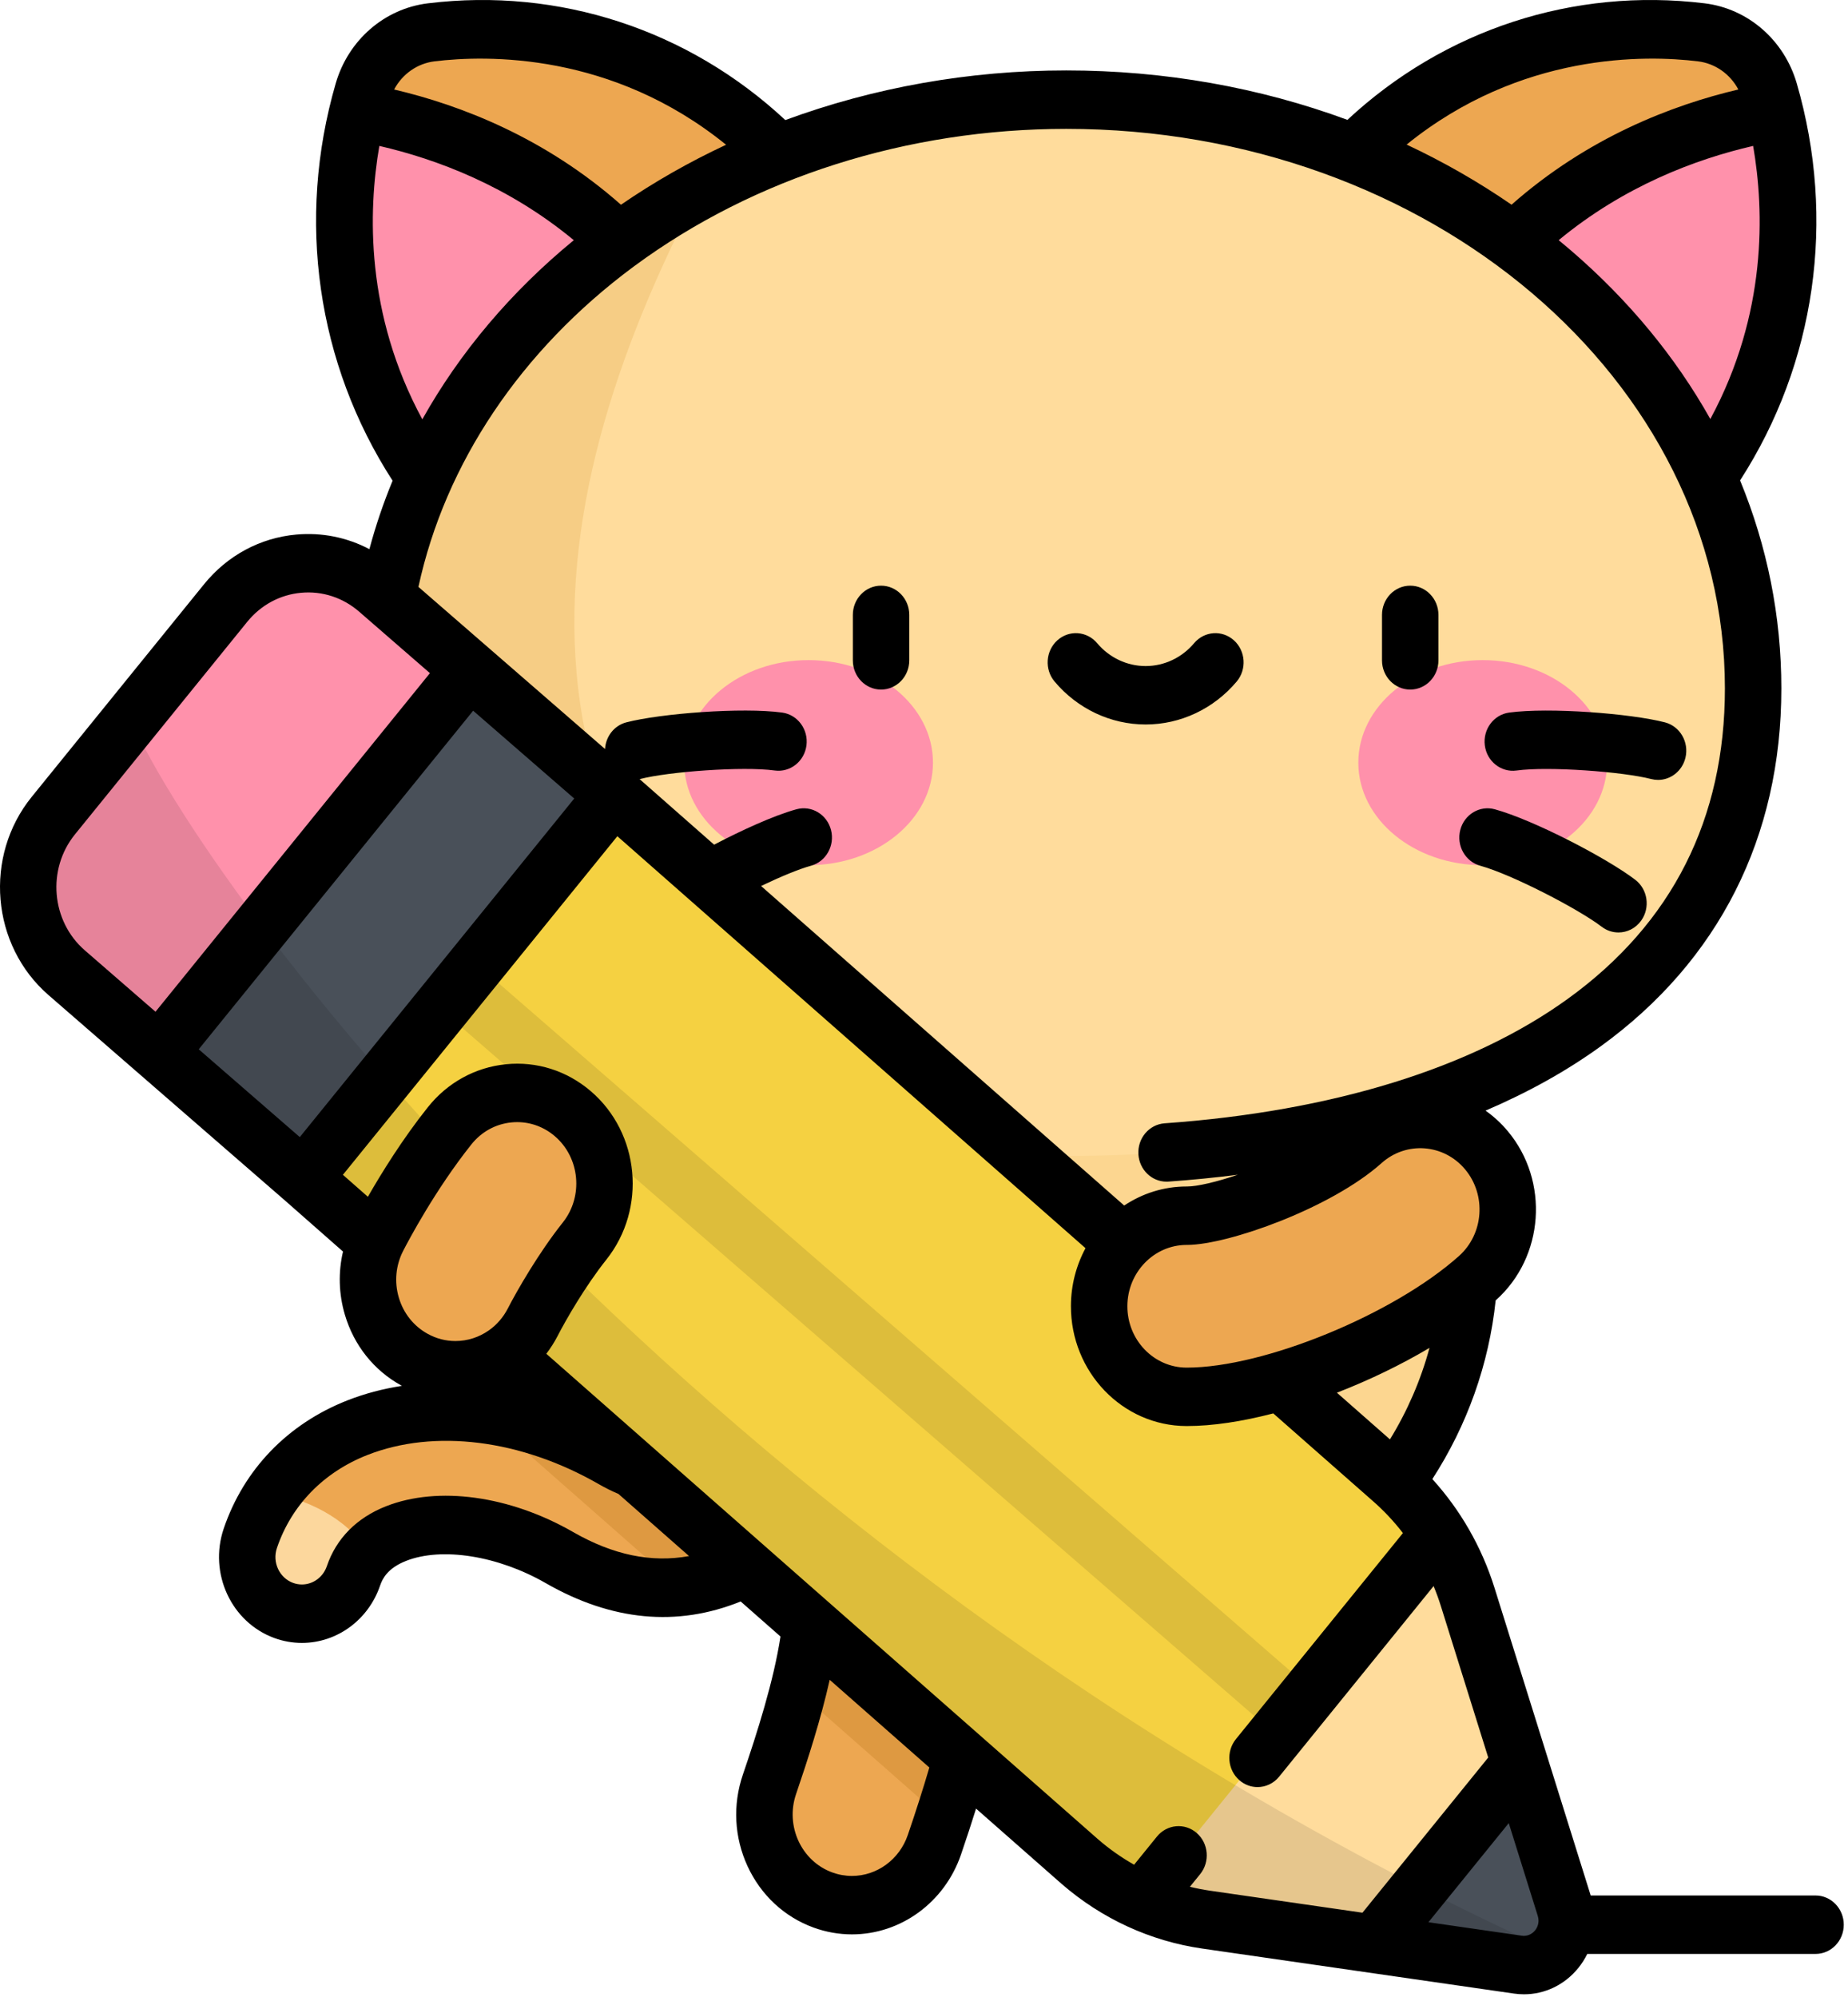 <svg width="334" height="361" viewBox="0 0 334 361" fill="none" xmlns="http://www.w3.org/2000/svg">
<path d="M54.563 291.697C53.477 291.697 52.371 291.509 51.286 291.116C46.138 289.242 43.432 283.401 45.241 278.07C48.37 268.853 55.234 261.755 64.568 258.083C78.103 252.756 95.343 254.84 110.686 263.655C117.33 267.473 122.467 267.463 128.414 263.625C134.982 259.387 141.534 251.043 147.868 242.975L149.806 240.51C153.261 236.133 159.486 235.486 163.711 239.059C167.938 242.634 168.564 249.08 165.112 253.456L163.203 255.884C155.845 265.256 148.235 274.947 138.867 280.992C126.759 288.804 114.053 288.992 101.098 281.549C91.09 275.8 79.508 274.095 71.588 277.212C67.676 278.751 65.085 281.323 63.885 284.857C62.457 289.064 58.64 291.697 54.563 291.697Z" fill="#EDA751"/>
<path opacity="0.2" d="M163.707 239.059C159.483 235.486 153.257 236.134 149.802 240.51L147.864 242.975C141.529 251.044 134.977 259.388 128.41 263.626C122.463 267.463 117.326 267.473 110.682 263.655C103.121 259.311 95.099 256.605 87.286 255.612L122.783 286.852C128.237 286.335 133.606 284.383 138.862 280.991C148.231 274.946 155.839 265.255 163.198 255.883L165.108 253.455C168.56 249.08 167.934 242.634 163.707 239.059Z" fill="#A35F00"/>
<path d="M49.35 269.927C47.628 272.397 46.241 275.124 45.241 278.071C43.432 283.402 46.138 289.243 51.287 291.117C52.371 291.511 53.477 291.698 54.564 291.698C58.64 291.698 62.457 289.065 63.886 284.857C64.451 283.193 65.337 281.75 66.512 280.519C62.421 274.008 54.87 270.974 49.35 269.927Z" fill="#FCD79D"/>
<path d="M153.975 344.382C152.225 344.382 150.449 344.08 148.706 343.442C140.473 340.428 136.159 331.075 139.069 322.551C144.439 306.825 149.355 289.562 145.105 280.761C141.2 272.673 144.365 262.841 152.175 258.798C159.987 254.755 169.481 258.032 173.386 266.119C182.375 284.734 178.086 306.504 168.881 333.464C166.587 340.183 160.487 344.382 153.975 344.382Z" fill="#EDA751"/>
<path opacity="0.2" d="M152.177 258.798C144.367 262.841 141.202 272.675 145.106 280.761C147.852 286.445 146.771 295.66 144.216 305.709L170.443 328.79C178.542 303.97 181.852 283.645 173.388 266.118C169.483 258.032 159.989 254.755 152.177 258.798Z" fill="#A35F00"/>
<path d="M240.527 344.111C238.779 344.111 237 343.808 235.257 343.17C227.024 340.157 222.71 330.804 225.62 322.28C228.535 313.741 227.218 305.306 225.599 299.733C223.525 292.595 220.281 287.762 219.041 286.549C212.135 281.202 210.633 271.082 215.714 263.83C220.84 256.511 230.728 254.881 237.795 260.189C249.953 269.32 266.244 301.524 255.432 333.193C253.138 339.912 247.039 344.111 240.527 344.111ZM219.224 286.687C219.226 286.689 219.229 286.691 219.231 286.692C219.229 286.691 219.226 286.689 219.224 286.687Z" fill="#EDA751"/>
<path d="M192.707 297.543C232.979 297.543 265.627 266.131 265.627 227.382C265.627 188.633 232.979 157.22 192.707 157.22C152.434 157.22 119.786 188.633 119.786 227.382C119.786 266.131 152.434 297.543 192.707 297.543Z" fill="#FCD690"/>
<path opacity="0.15" d="M182.058 296.798C148.735 274.145 159.063 227.716 164.72 207.412V162.579C138.337 173.14 119.786 198.175 119.786 227.383C119.786 262.651 146.833 291.838 182.058 296.798Z" fill="#C17A00"/>
<path d="M148.333 105.724C162.603 93.326 172.128 72.514 152.002 41.749C131.717 10.741 101.515 2.968 77.937 5.844C72.124 6.553 67.246 10.791 65.563 16.595C58.733 40.14 60.881 72.286 86.85 98.357C112.616 124.222 134.064 118.121 148.333 105.724Z" fill="#EDA751"/>
<path d="M64.614 20.197C59.015 43.346 62.181 73.59 86.851 98.356C109.183 120.775 128.269 119.173 142.251 110.278C132.636 42.684 90.629 24.759 64.614 20.197Z" fill="#FF91AB"/>
<path d="M237.085 105.724C222.816 93.326 213.29 72.514 233.416 41.749C253.701 10.741 283.902 2.968 307.482 5.844C313.295 6.553 318.172 10.791 319.856 16.595C326.686 40.14 324.538 72.286 298.569 98.357C272.802 124.222 251.354 118.121 237.085 105.724Z" fill="#EDA751"/>
<path d="M320.807 20.197C326.406 43.346 323.24 73.59 298.57 98.356C276.238 120.775 257.152 119.173 243.171 110.278C252.786 42.684 294.793 24.759 320.807 20.197Z" fill="#FF91AB"/>
<path d="M316.854 124.435C316.854 183.21 261.272 208.953 192.708 208.953C124.144 208.953 68.562 183.21 68.562 124.435C68.562 65.66 124.144 18.013 192.708 18.013C261.272 18.013 316.854 65.66 316.854 124.435Z" fill="#FFDC9C"/>
<path opacity="0.15" d="M126.42 34.444C91.652 53.303 68.562 86.556 68.562 124.435C68.562 174.96 109.636 201.075 164.721 207.411C85.648 158.504 95.96 92.719 126.42 34.444Z" fill="#C17A00"/>
<path d="M146.141 156.394C158.556 156.394 168.621 148.095 168.621 137.859C168.621 127.623 158.556 119.324 146.141 119.324C133.726 119.324 123.661 127.623 123.661 137.859C123.661 148.095 133.726 156.394 146.141 156.394Z" fill="#FF91AB"/>
<path d="M267.976 156.393C280.392 156.393 290.456 148.095 290.456 137.859C290.456 127.623 280.392 119.324 267.976 119.324C255.561 119.324 245.497 127.623 245.497 137.859C245.497 148.095 255.561 156.393 267.976 156.393Z" fill="#FF91AB"/>
<path d="M54.814 212.992L110.97 143.701L84.891 121.041L28.735 190.331L54.814 212.992Z" fill="#495059"/>
<path d="M84.892 121.031L28.737 190.327L12.046 175.824C3.811 168.669 2.736 155.957 9.646 147.43L40.779 109.012C47.689 100.486 59.966 99.373 68.2 106.528L84.892 121.031Z" fill="#FF91AB"/>
<path d="M54.816 212.988L195.137 336.482C201.648 342.138 209.564 345.783 217.98 346.998L274.337 355.135C280.006 355.954 284.549 350.348 282.786 344.71L265.261 288.655C262.644 280.283 257.803 272.843 251.293 267.188L110.97 143.693L54.816 212.988Z" fill="#F5D141"/>
<path opacity="0.1" d="M79.611 182.384L230.63 313.607L237.186 305.517L86.167 174.295L79.611 182.384Z" fill="black"/>
<path d="M206.331 343.621C210.034 345.272 213.949 346.417 217.981 347L274.338 355.137C280.007 355.956 284.55 350.35 282.787 344.711L265.261 288.657C264.007 284.647 262.238 280.854 260.025 277.364L206.331 343.621Z" fill="#FFDC9C"/>
<path d="M248.335 351.382L274.332 355.136C280.001 355.955 284.544 350.349 282.781 344.71L274.696 318.853L248.335 351.382Z" fill="#495059"/>
<path opacity="0.1" d="M274.336 355.136C276.91 355.507 279.244 354.547 280.869 352.868C132.186 285.342 39.435 165.516 23.66 130.131L9.64 147.431C2.73 155.957 3.805 168.669 12.039 175.824L28.731 190.327L54.814 212.988L195.136 336.483C201.646 342.139 209.562 345.783 217.978 346.998L274.336 355.136Z" fill="black"/>
<path d="M82.313 247.691C79.809 247.691 77.269 247.073 74.903 245.771C67.194 241.524 64.268 231.612 68.368 223.63C69.316 221.785 74.394 212.141 81.255 203.52C86.807 196.543 96.772 195.548 103.509 201.297C110.248 207.047 111.209 217.364 105.656 224.341C101.561 229.486 97.839 235.98 96.285 239.005C93.443 244.538 87.971 247.691 82.313 247.691Z" fill="#EDA751"/>
<path d="M214.525 252.497C214.492 252.497 214.46 252.497 214.427 252.497C205.696 252.472 198.637 245.123 198.66 236.082C198.684 227.056 205.759 219.756 214.469 219.756C214.493 219.757 214.516 219.757 214.54 219.756C220.857 219.756 238.31 213.459 246.364 206.252C252.971 200.341 262.954 201.094 268.664 207.935C274.372 214.776 273.645 225.113 267.039 231.025C254.236 242.483 229.728 252.497 214.525 252.497Z" fill="#EDA751"/>
<path d="M207.058 130.961C213.365 130.961 219.361 128.133 223.51 123.203C225.361 121.004 225.139 117.669 223.016 115.752C220.891 113.836 217.67 114.065 215.82 116.264C213.608 118.892 210.414 120.4 207.057 120.4C203.7 120.4 200.506 118.892 198.293 116.264C196.443 114.065 193.221 113.836 191.098 115.753C188.975 117.669 188.754 121.005 190.605 123.203C194.756 128.134 200.753 130.961 207.058 130.961ZM328.132 342.637H287.497L270.112 287.03C267.806 279.655 263.957 272.953 258.877 267.365C265.195 257.599 269.114 246.558 270.319 235.069C270.336 235.054 270.354 235.038 270.371 235.023C279.094 227.217 280.058 213.518 272.52 204.485C271.31 203.035 269.952 201.795 268.49 200.762C276.188 197.466 283.146 193.594 289.257 189.172C310.647 173.695 321.953 151.31 321.953 124.437C321.953 111.414 319.396 98.741 314.496 86.841C328.138 65.684 331.885 39.712 324.739 15.076C322.465 7.239 315.925 1.557 308.078 0.599C284.37 -2.292 261.036 5.369 243.525 21.665C227.671 15.812 210.461 12.731 192.709 12.731C175.121 12.731 157.858 15.834 141.934 21.704C124.417 5.382 101.058 -2.296 77.338 0.6C69.49 1.557 62.95 7.239 60.677 15.078C53.524 39.733 57.284 65.728 70.955 86.894C69.287 90.934 67.885 95.064 66.764 99.267C62.719 97.141 58.174 96.214 53.544 96.631C47.008 97.223 41.086 100.416 36.87 105.62L5.736 144.039C-2.97 154.783 -1.612 170.857 8.764 179.872L51.513 217.015L61.993 226.238C61.117 229.966 61.217 233.883 62.328 237.648C63.96 243.179 67.575 247.721 72.507 250.437C72.555 250.464 72.606 250.486 72.655 250.512C69.221 251.04 65.902 251.914 62.758 253.151C51.995 257.387 44.066 265.616 40.431 276.323C37.692 284.392 41.804 293.265 49.599 296.103C51.204 296.686 52.874 296.982 54.564 296.982C60.911 296.982 66.592 292.814 68.698 286.612C69.137 285.318 70.103 283.448 73.401 282.151C79.872 279.605 90.009 281.219 98.625 286.17C110.554 293.022 122.392 294.131 133.866 289.491L141.061 295.823C139.848 303.807 136.843 313.236 134.263 320.794C132.402 326.247 132.702 332.124 135.109 337.342C137.517 342.56 141.742 346.496 147.01 348.425C149.263 349.249 151.608 349.667 153.977 349.667C162.82 349.667 170.742 343.864 173.691 335.227C174.689 332.307 175.591 329.554 176.409 326.932L191.862 340.532C199.113 346.832 207.903 350.879 217.279 352.232L273.636 360.37C274.24 360.457 274.842 360.5 275.439 360.5C279.21 360.5 282.786 358.793 285.258 355.742C285.9 354.951 286.436 354.096 286.876 353.202H328.135C330.952 353.202 333.235 350.838 333.235 347.921C333.235 345.004 330.949 342.637 328.132 342.637ZM263.701 227.031C251.895 237.596 228.453 247.217 214.521 247.217H214.438C208.531 247.2 203.74 242.212 203.756 236.097C203.773 230.012 208.555 225.06 214.425 225.037C214.48 225.039 214.535 225.037 214.592 225.037C221.987 225.004 240.595 218.391 249.696 210.248C254.164 206.249 260.941 206.761 264.803 211.387C268.664 216.015 268.17 223.032 263.701 227.031ZM258.361 243.651C256.795 249.446 254.394 255.013 251.215 260.191L241.628 251.752C247.424 249.505 253.159 246.739 258.361 243.651ZM309.118 75.747C302.821 64.516 294.302 54.168 283.744 45.117C283.073 44.542 282.394 43.976 281.71 43.415C293.575 33.596 306.538 28.752 316.856 26.377C318.893 38.199 319.375 56.747 309.118 75.747ZM306.885 11.088C310.011 11.47 312.706 13.397 314.183 16.177C302.133 19.01 286.915 24.882 273.189 37.002C267.21 32.878 260.867 29.247 254.227 26.135C274.861 9.421 297.515 9.945 306.885 11.088ZM192.708 23.294C258.35 23.294 311.753 68.665 311.753 124.434C311.753 148.038 302.219 166.907 283.414 180.512C266.009 193.106 240.793 200.901 210.492 203.056C207.682 203.256 205.56 205.775 205.753 208.685C205.938 211.472 208.178 213.604 210.836 213.604C210.954 213.604 211.072 213.6 211.191 213.592C215.462 213.288 219.639 212.872 223.721 212.353C219.777 213.685 216.361 214.475 214.536 214.475C214.511 214.475 214.488 214.475 214.465 214.475C210.314 214.475 206.442 215.743 203.183 217.918L137.555 160.159C141.153 158.434 144.452 157.078 146.573 156.495C149.295 155.747 150.916 152.855 150.194 150.037C149.471 147.218 146.679 145.542 143.956 146.287C139.77 147.438 133.861 150.176 129.065 152.688L115.599 140.836C115.626 140.829 115.655 140.826 115.683 140.819C120.766 139.502 134.216 138.482 140.032 139.28C142.823 139.657 145.387 137.628 145.756 134.737C146.125 131.846 144.16 129.192 141.368 128.81C134.174 127.827 119.404 128.968 113.209 130.573C110.99 131.148 109.477 133.147 109.353 135.394L88.166 116.986C88.166 116.986 88.165 116.985 88.165 116.984C88.164 116.984 88.163 116.984 88.162 116.983L75.626 106.091C80.458 83.749 94.162 63.292 114.484 48.218C114.56 48.162 114.637 48.109 114.713 48.052C114.721 48.047 114.73 48.04 114.738 48.034C136.371 32.081 164.046 23.294 192.708 23.294ZM78.532 11.088C87.906 9.944 110.583 9.422 131.227 26.168C124.568 29.277 118.208 32.9 112.233 37.008C98.505 24.884 83.285 19.011 71.233 16.178C72.71 13.397 75.406 11.47 78.532 11.088ZM68.559 26.377C78.878 28.752 91.843 33.597 103.708 43.416C92.331 52.755 83.079 63.746 76.329 75.802C66.04 56.784 66.52 38.21 68.559 26.377ZM15.319 171.78C9.251 166.508 8.457 157.108 13.548 150.826L44.681 112.407C47.148 109.364 50.611 107.497 54.433 107.151C58.25 106.802 61.979 108.019 64.918 110.574L77.704 121.682L28.105 182.887L15.319 171.78ZM35.917 189.676L85.515 128.472L103.784 144.345L54.185 205.549L35.917 189.676ZM72.081 234.559C71.245 231.726 71.524 228.725 72.868 226.109C73.775 224.343 78.63 215.117 85.187 206.879C87.007 204.593 89.576 203.177 92.424 202.893C92.775 202.858 93.124 202.841 93.472 202.841C95.949 202.841 98.328 203.721 100.264 205.373C104.821 209.262 105.473 216.266 101.718 220.985C97.364 226.457 93.422 233.329 91.781 236.527C90.96 238.124 89.797 239.455 88.414 240.444C88.385 240.463 88.356 240.483 88.326 240.503C86.584 241.724 84.5 242.412 82.31 242.412C80.551 242.412 78.864 241.974 77.294 241.109C74.768 239.718 72.916 237.391 72.081 234.559ZM103.571 276.932C92.132 270.36 79.182 268.575 69.776 272.276C64.471 274.363 60.77 278.108 59.073 283.106C58.401 285.087 56.587 286.418 54.562 286.418C54.025 286.418 53.491 286.322 52.977 286.136C50.49 285.231 49.177 282.398 50.051 279.823C52.672 272.099 58.471 266.132 66.379 263.021C78.526 258.241 94.163 260.204 108.209 268.274C109.432 268.977 110.607 269.56 111.774 270.049L124.538 281.284C117.728 282.524 110.807 281.088 103.571 276.932ZM164.072 331.704C162.561 336.129 158.502 339.103 153.973 339.103C152.764 339.103 151.562 338.887 150.404 338.464C144.836 336.426 141.907 330.077 143.875 324.312C145.981 318.144 148.359 310.77 149.956 303.651L167.965 319.502C166.869 323.247 165.587 327.268 164.072 331.704ZM218.683 341.77C217.461 341.593 216.252 341.354 215.058 341.063L216.913 338.776C218.724 336.542 218.442 333.211 216.284 331.336C214.127 329.461 210.91 329.753 209.1 331.987L204.976 337.075C202.665 335.767 200.473 334.227 198.439 332.46L149.763 289.62C149.759 289.617 149.756 289.614 149.752 289.611L138.125 279.379C138.123 279.376 138.12 279.374 138.118 279.372L98.738 244.715C99.501 243.711 100.193 242.638 100.785 241.484C102.248 238.635 105.75 232.524 109.589 227.7C116.92 218.486 115.647 204.814 106.749 197.222C102.439 193.544 97.001 191.82 91.444 192.38C85.884 192.935 80.866 195.699 77.315 200.162C72.722 205.933 68.905 212.121 66.491 216.336L61.977 212.364L111.576 151.159L196.191 225.628C194.523 228.725 193.565 232.283 193.554 236.068C193.523 248.007 202.878 257.745 214.421 257.778H214.518C219.157 257.778 224.514 256.954 230.126 255.494L248.011 271.234C250.055 273.01 251.909 274.986 253.559 277.122L223.377 314.366C221.567 316.6 221.848 319.931 224.006 321.805C224.961 322.636 226.125 323.041 227.281 323.041C228.737 323.041 230.182 322.399 231.19 321.155L259.104 286.709C259.587 287.876 260.025 289.066 260.405 290.282L268.976 317.698L246.245 345.749L218.683 341.77ZM277.44 348.95C277.156 349.301 276.347 350.09 275.041 349.906L258.168 347.47L272.687 329.554L277.934 346.336C278.341 347.643 277.724 348.6 277.44 348.95ZM159.239 124.65C162.056 124.65 164.339 122.286 164.339 119.369V111.15C164.339 108.233 162.056 105.869 159.239 105.869C156.422 105.869 154.139 108.233 154.139 111.15V119.369C154.139 122.286 156.422 124.65 159.239 124.65ZM254.877 124.65C257.694 124.65 259.977 122.286 259.977 119.369V111.15C259.977 108.233 257.694 105.869 254.877 105.869C252.061 105.869 249.777 108.233 249.777 111.15V119.369C249.777 122.286 252.06 124.65 254.877 124.65ZM267.543 156.497C273.212 158.055 285.273 164.303 289.489 167.526C290.4 168.222 291.46 168.558 292.513 168.558C294.077 168.558 295.62 167.816 296.62 166.413C298.293 164.067 297.812 160.761 295.546 159.029C290.407 155.1 277.173 148.217 270.16 146.289C267.433 145.543 264.644 147.22 263.922 150.037C263.2 152.857 264.821 155.748 267.543 156.497ZM274.083 139.283C279.9 138.487 293.349 139.506 298.432 140.822C298.847 140.929 299.264 140.981 299.673 140.981C301.958 140.981 304.038 139.38 304.618 136.98C305.301 134.15 303.639 131.284 300.907 130.575C294.711 128.972 279.944 127.83 272.748 128.812C269.956 129.195 267.991 131.848 268.36 134.74C268.728 137.631 271.298 139.659 274.083 139.283Z" fill="black"/>
</svg>
